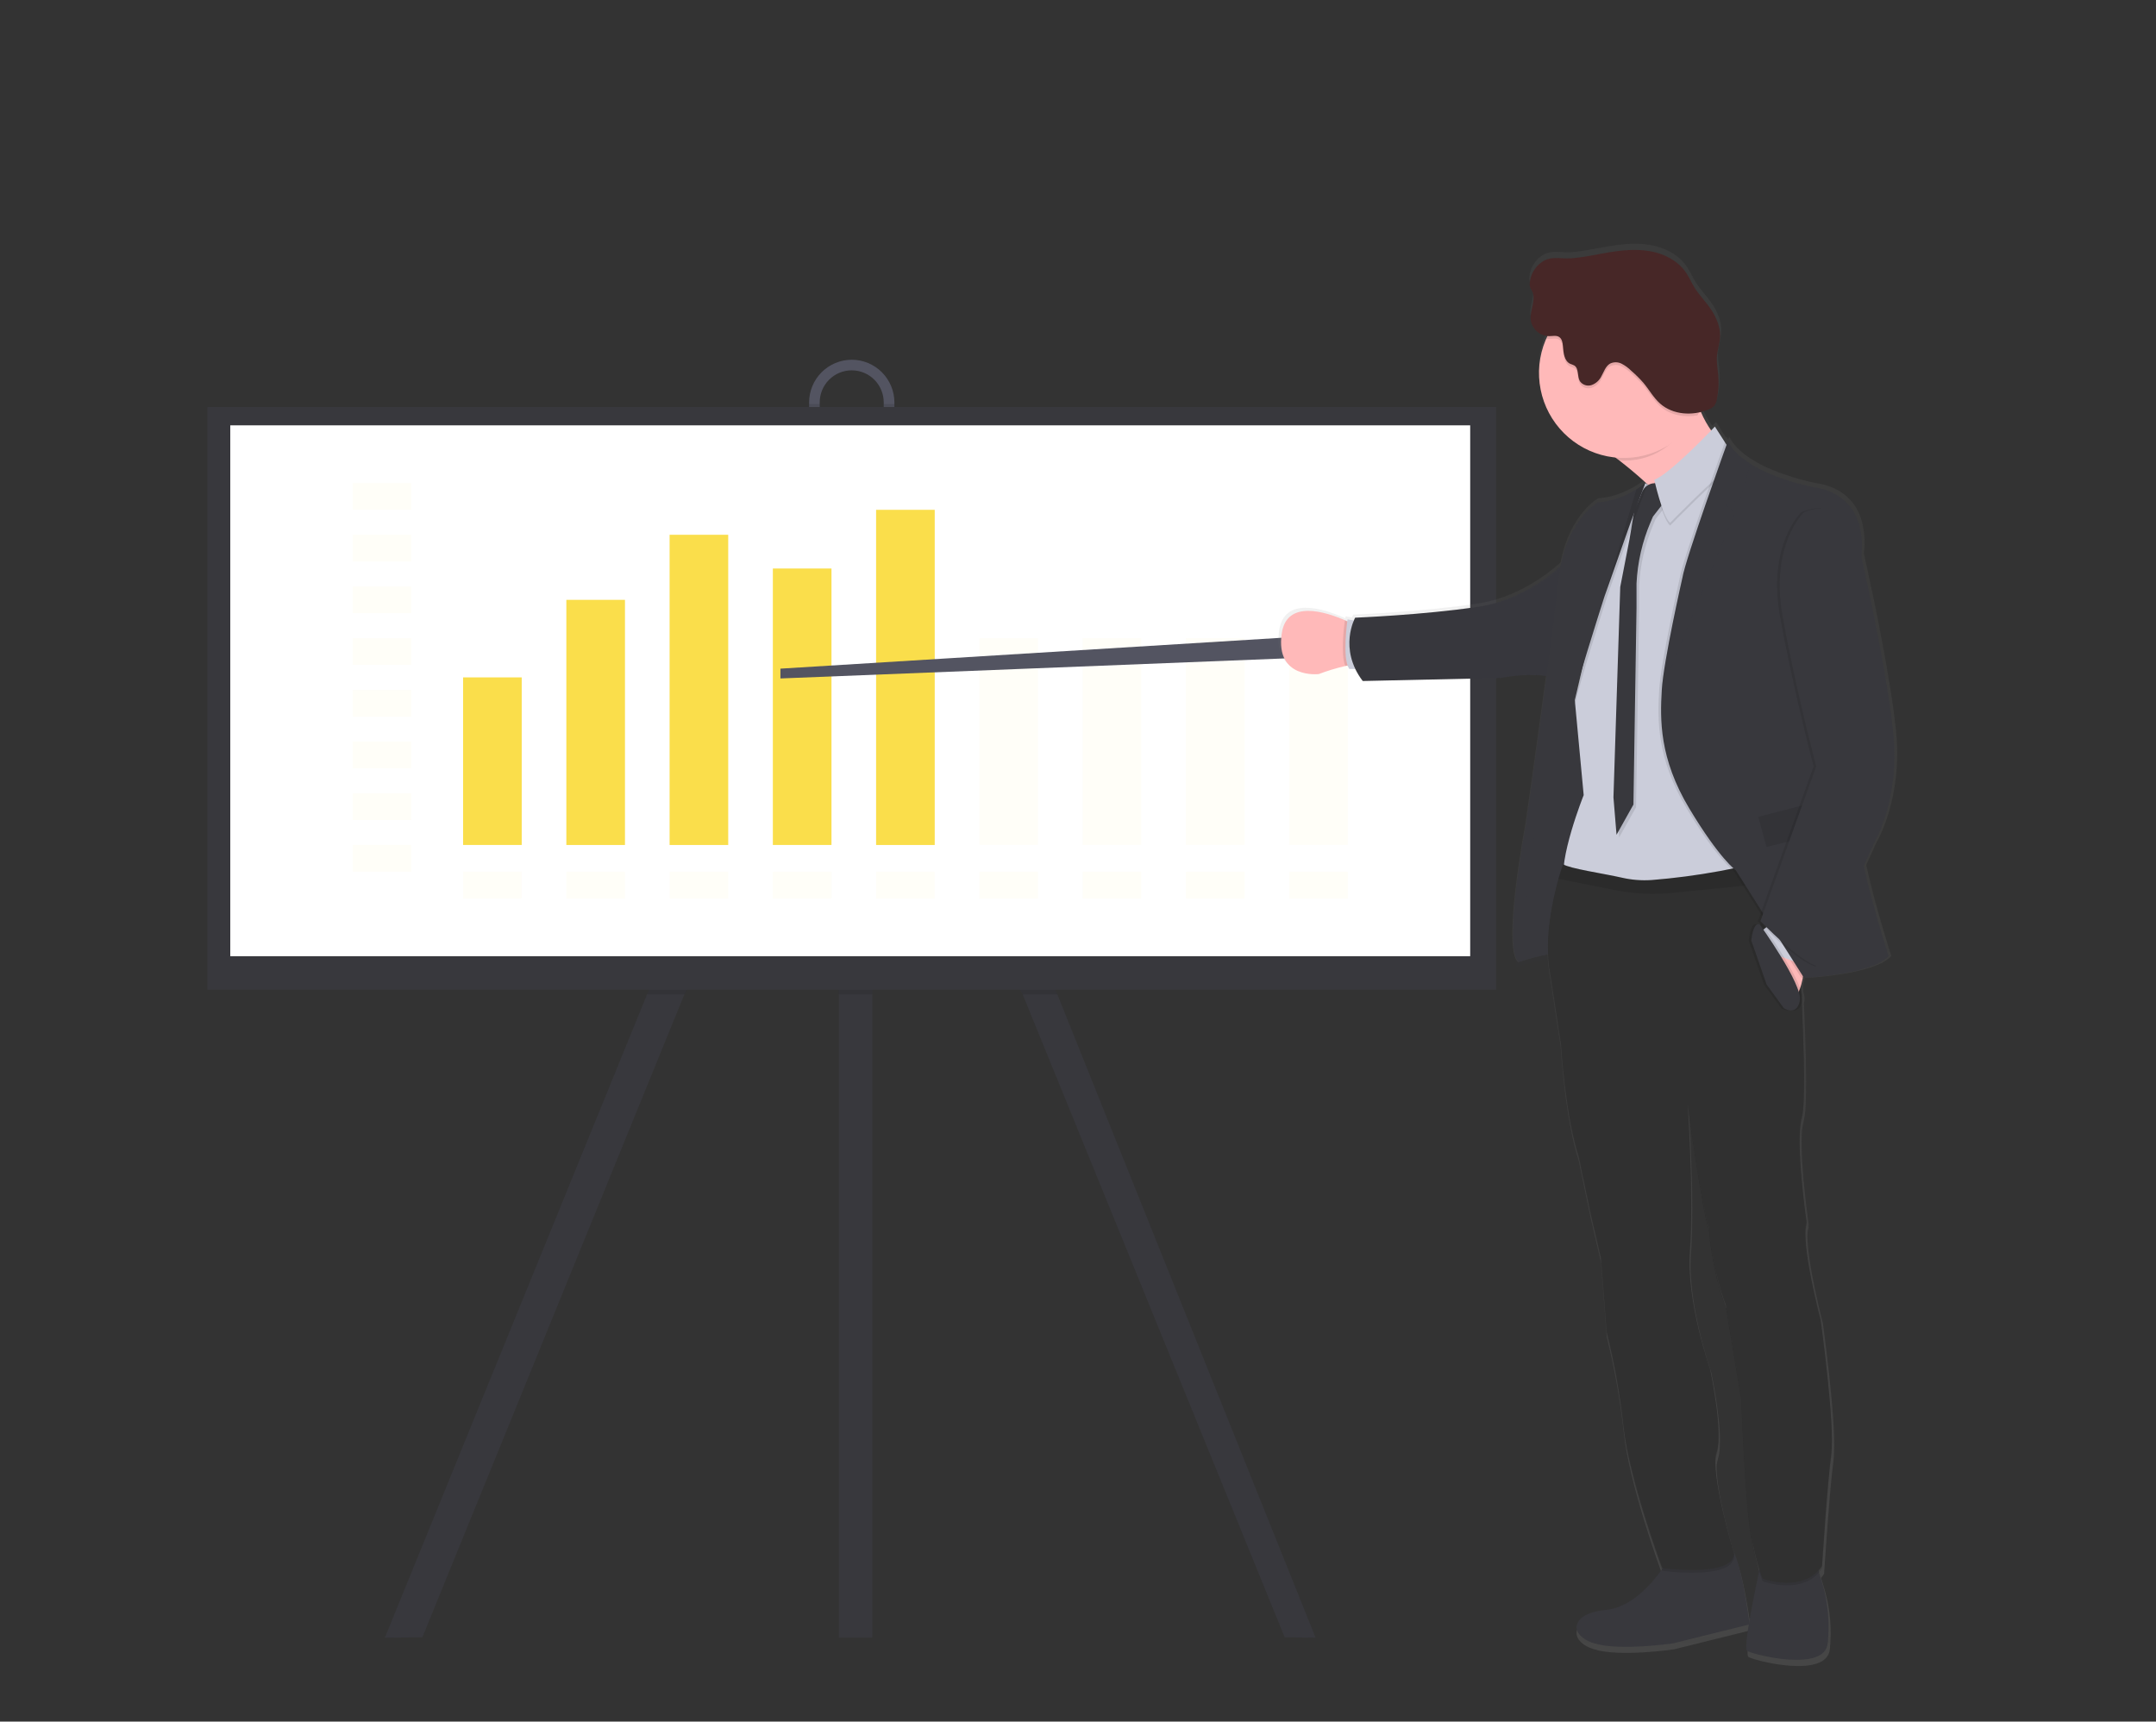 <svg width="437" height="349" viewBox="0 0 437 349" fill="none" xmlns="http://www.w3.org/2000/svg">
<rect x="0" y="0" width="437" height="349" fill="#333333" stroke="none"/>
<path d="M173.464 130.099L173.004 131.051L170.019 137.192L138.718 201.567L85.602 331.918L78.01 331.977L131.155 201.567L167.37 127.077L170.019 128.389L173.004 129.869L173.464 130.099Z" fill="#38383D"/>
<path d="M266.654 331.977L260.405 331.918L207.285 201.567L176.808 138.882L173.004 131.051L172.539 130.099L173.004 129.869L176.808 127.983L178.637 127.077L214.308 201.567L266.654 331.977Z" fill="#38383D"/>
<path d="M176.812 109.568H170.02V331.977H176.812V109.568Z" fill="#38383D"/>
<path d="M172.64 72.926C170.348 72.929 168.151 73.841 166.531 75.464C164.911 77.087 163.999 79.287 163.997 81.583V84.676C163.972 85.829 164.177 86.976 164.6 88.049C165.023 89.121 165.656 90.098 166.461 90.923C167.266 91.747 168.228 92.402 169.289 92.85C170.35 93.297 171.49 93.527 172.642 93.527C173.793 93.527 174.933 93.297 175.995 92.85C177.056 92.402 178.018 91.747 178.823 90.923C179.628 90.098 180.261 89.121 180.684 88.049C181.107 86.976 181.312 85.829 181.287 84.676V81.583C181.283 79.287 180.371 77.087 178.75 75.464C177.129 73.841 174.932 72.929 172.64 72.926ZM179.123 84.664C179.123 86.387 178.439 88.04 177.223 89.258C176.006 90.477 174.356 91.161 172.636 91.161C170.915 91.161 169.265 90.477 168.049 89.258C166.832 88.04 166.148 86.387 166.148 84.664V81.57C166.148 79.847 166.832 78.194 168.049 76.976C169.265 75.757 170.915 75.073 172.636 75.073C174.356 75.073 176.006 75.757 177.223 76.976C178.439 78.194 179.123 79.847 179.123 81.57V84.664Z" fill="#535461"/>
<path opacity="0.1" d="M214.308 201.567H207.285L176.808 138.882V201.567H170.019V137.192L138.717 201.567H131.154L167.37 127.077L170.019 128.389V109.568H176.808V127.983L178.637 127.077L214.308 201.567Z" fill="black"/>
<path opacity="0.1" d="M181.287 81.893V84.676C181.312 85.829 181.107 86.976 180.684 88.048C180.261 89.121 179.628 90.098 178.823 90.923C178.018 91.747 177.056 92.402 175.995 92.85C174.933 93.297 173.793 93.527 172.642 93.527C171.49 93.527 170.35 93.297 169.289 92.85C168.228 92.402 167.266 91.747 166.461 90.923C165.656 90.098 165.023 89.121 164.6 88.048C164.177 86.976 163.972 85.829 163.997 84.676V81.893H166.157V84.676C166.157 86.399 166.84 88.052 168.057 89.27C169.273 90.489 170.924 91.174 172.644 91.174C174.365 91.174 176.015 90.489 177.231 89.27C178.448 88.052 179.131 86.399 179.131 84.676V81.893H181.287Z" fill="black"/>
<path d="M303.242 82.513H42.041V200.641H303.242V82.513Z" fill="#38383D"/>
<path d="M297.994 86.223H46.675V193.837H297.994V86.223Z" fill="white"/>
<g opacity="0.2">
<path opacity="0.2" d="M83.375 97.922H71.493V103.343H83.375V97.922Z" fill="#FADE4B"/>
</g>
<g opacity="0.2">
<path opacity="0.2" d="M83.375 108.406H71.493V113.827H83.375V108.406Z" fill="#FADE4B"/>
</g>
<g opacity="0.2">
<path opacity="0.2" d="M83.375 118.886H71.493V124.306H83.375V118.886Z" fill="#FADE4B"/>
</g>
<g opacity="0.2">
<path opacity="0.2" d="M83.375 129.366H71.493V134.786H83.375V129.366Z" fill="#FADE4B"/>
</g>
<g opacity="0.2">
<path opacity="0.2" d="M83.375 139.85H71.493V145.27H83.375V139.85Z" fill="#FADE4B"/>
</g>
<g opacity="0.2">
<path opacity="0.2" d="M83.375 150.329H71.493V155.75H83.375V150.329Z" fill="#FADE4B"/>
</g>
<g opacity="0.2">
<path opacity="0.2" d="M83.375 160.809H71.493V166.229H83.375V160.809Z" fill="#FADE4B"/>
</g>
<g opacity="0.2">
<path opacity="0.2" d="M83.375 171.289H71.493V176.709H83.375V171.289Z" fill="#FADE4B"/>
</g>
<g opacity="0.2">
<path opacity="0.2" d="M105.746 176.713H93.864V182.133H105.746V176.713Z" fill="#FADE4B"/>
</g>
<g opacity="0.2">
<path opacity="0.2" d="M126.676 176.713H114.794V182.133H126.676V176.713Z" fill="#FADE4B"/>
</g>
<g opacity="0.2">
<path opacity="0.2" d="M147.603 176.713H135.721V182.133H147.603V176.713Z" fill="#FADE4B"/>
</g>
<g opacity="0.2">
<path opacity="0.2" d="M168.533 176.713H156.651V182.133H168.533V176.713Z" fill="#FADE4B"/>
</g>
<g opacity="0.2">
<path opacity="0.2" d="M189.46 176.713H177.578V182.133H189.46V176.713Z" fill="#FADE4B"/>
</g>
<g opacity="0.2">
<path opacity="0.2" d="M210.391 176.713H198.509V182.133H210.391V176.713Z" fill="#FADE4B"/>
</g>
<g opacity="0.2">
<path opacity="0.2" d="M231.318 176.713H219.436V182.133H231.318V176.713Z" fill="#FADE4B"/>
</g>
<g opacity="0.2">
<path opacity="0.2" d="M252.248 176.713H240.366V182.133H252.248V176.713Z" fill="#FADE4B"/>
</g>
<g opacity="0.2">
<path opacity="0.2" d="M273.175 176.713H261.293V182.133H273.175V176.713Z" fill="#FADE4B"/>
</g>
<path d="M105.746 137.318H93.864V171.289H105.746V137.318Z" fill="#FADE4B"/>
<path d="M126.676 121.598H114.794V171.293H126.676V121.598Z" fill="#FADE4B"/>
<path d="M147.603 108.406H135.721V171.293H147.603V108.406Z" fill="#FADE4B"/>
<path d="M168.533 115.244H156.651V171.289H168.533V115.244Z" fill="#FADE4B"/>
<path d="M189.46 103.347H177.578V171.293H189.46V103.347Z" fill="#FADE4B"/>
<g opacity="0.2">
<path opacity="0.2" d="M210.391 129.366H198.509V171.289H210.391V129.366Z" fill="#FADE4B"/>
</g>
<g opacity="0.2">
<path opacity="0.2" d="M231.318 129.366H219.436V171.289H231.318V129.366Z" fill="#FADE4B"/>
</g>
<g opacity="0.2">
<path opacity="0.2" d="M252.248 129.366H240.366V171.289H252.248V129.366Z" fill="#FADE4B"/>
</g>
<g opacity="0.2">
<path opacity="0.2" d="M273.175 129.366H261.293V171.289H273.175V129.366Z" fill="#FADE4B"/>
</g>
<path d="M259.928 129.274L158.184 135.545V137.532L262.096 133.403L259.928 129.274Z" fill="#535461"/>
<path d="M380.39 170.673C380.39 170.673 385.714 161.903 384.299 148.146C382.885 134.388 377.766 112.121 377.766 112.121C377.766 112.121 379.988 99.645 367.935 97.893C367.935 97.893 360.443 96.497 355.086 93.123C353.094 91.865 351.399 90.344 350.482 88.512C350.482 88.512 350.411 88.717 350.273 89.094C350.154 88.906 350.045 88.711 349.946 88.512C349.946 88.512 349.917 88.587 349.871 88.721L347.824 85.527C347.824 85.527 347.544 85.825 347.071 86.315C346.248 85.132 345.547 83.868 344.978 82.543C345.487 82.419 345.987 82.26 346.473 82.065C346.937 81.911 347.356 81.643 347.69 81.285C347.984 80.877 348.173 80.404 348.243 79.906C348.569 78.312 348.662 76.68 348.519 75.06C348.406 73.802 348.151 72.545 348.239 71.266C348.331 69.904 348.812 68.588 348.879 67.221C348.996 64.815 347.803 62.526 346.33 60.619C345.451 59.483 344.464 58.427 343.702 57.211C343.041 56.155 342.559 54.989 341.848 53.962C340.174 51.573 337.382 50.164 334.519 49.666C331.657 49.167 328.71 49.477 325.843 49.951C323.332 50.37 320.821 50.978 318.31 51.124C316.116 51.25 314.329 50.508 312.32 51.963C311.655 52.454 311.102 53.082 310.7 53.805C310.297 54.528 310.053 55.329 309.985 56.155C309.952 56.435 309.974 56.72 310.048 56.993C310.166 57.276 310.306 57.549 310.466 57.81C311.358 59.571 310.002 61.663 310.178 63.629C310.285 64.498 310.682 65.306 311.305 65.921C311.928 66.535 312.74 66.921 313.61 67.016C313.53 67.183 313.442 67.347 313.367 67.519C312.255 70.034 311.755 72.778 311.908 75.524C312.061 78.27 312.862 80.941 314.246 83.317C315.629 85.693 317.556 87.707 319.867 89.192C322.179 90.677 324.809 91.592 327.542 91.861L328.321 92.461C330.079 93.823 332.054 95.454 333.958 97.227L333.921 97.256L333.611 97.08C333.031 97.539 332.422 97.959 331.786 98.338C330.024 99.419 327.182 100.823 323.985 100.983C323.985 100.983 318.259 104.022 316.288 114.045C313.459 116.585 307.403 121.171 299.4 122.366C288.154 124.042 274.289 124.591 274.289 124.591C274.289 124.591 274.176 124.793 274.017 125.161L272.736 124.927C272.736 124.927 272.736 125.082 272.681 125.346L272.179 125.12C268.207 123.38 260.272 120.844 259.268 127.832C257.92 137.205 266.843 136.127 266.843 136.127C268.607 135.456 270.415 134.906 272.255 134.48L272.753 134.384C272.837 134.628 272.956 134.86 273.104 135.071H274.318C274.739 135.945 275.249 136.774 275.837 137.544L304.121 136.924C304.121 136.924 308.955 135.868 313.417 136.538C311.471 151.109 309.173 167.089 309.173 167.089C309.173 167.089 304.36 192.395 307.729 195.04C309.685 194.387 311.678 193.852 313.697 193.439C313.728 195.003 313.893 196.561 314.191 198.096L316.347 212.227C316.347 212.227 317.184 226.664 319.984 235.282L322.453 247.062L324.521 255.965L325.684 271.077C327.282 277.479 328.437 283.983 329.141 290.544C330.234 300.697 336.164 317.104 336.955 319.263C334.929 322.134 330.769 327.005 325.55 327.508C318.1 328.229 317.92 332.727 323.127 334.345C328.333 335.963 339.291 334.345 339.291 334.345L354.743 330.518C354.278 333.373 354.035 335.628 354.374 335.871C355.362 336.592 370.358 340.482 370.898 334.253C370.94 333.739 370.977 333.24 371.011 332.756C371.234 328.766 370.702 324.769 369.441 320.977C369.32 320.604 369.211 320.227 369.115 319.85C369.337 319.601 369.542 319.336 369.726 319.057C369.726 319.057 370.806 302.239 371.614 296.212C371.676 295.729 371.718 295.143 371.739 294.48C372.112 287.253 369.479 268.243 369.479 268.243C369.479 268.243 366.227 255.877 366.349 250.193C366.367 249.721 366.447 249.253 366.587 248.801C366.587 248.801 366.587 248.688 366.545 248.499C366.545 248.42 366.583 248.336 366.608 248.261C366.608 248.261 364.959 236.942 365.189 230.21C365.221 229.206 365.362 228.208 365.608 227.234C365.869 225.955 366.003 224.653 366.005 223.348C366.215 218.737 365.972 210.772 365.637 203.303C365.675 203.177 365.712 203.051 365.742 202.904C365.809 202.309 365.739 201.707 365.537 201.144C365.511 200.662 365.491 200.184 365.465 199.71C365.604 199.236 365.717 198.733 365.817 198.214H366.035V198.243C366.035 198.243 380.106 197.568 383.341 193.791C383.341 193.791 380.072 183.617 378.26 175.347L380.39 170.673ZM319.754 139.028L319.532 138.949C319.887 137.691 320.31 136.228 320.787 134.694C320.381 136.354 320.03 137.863 319.754 139.028ZM334.034 97.323L334.097 97.382L334.03 97.344L334.034 97.323ZM351.612 315.519C350.855 312.908 347.845 302.26 347.942 297.184C347.963 296.743 348.04 296.306 348.172 295.885C348.451 294.965 348.592 294.008 348.59 293.047C348.892 287.748 346.866 278.254 346.866 278.254C346.866 278.254 342.333 265.447 342.681 255.278C342.681 255.022 342.71 254.766 342.727 254.511C342.802 253.547 342.861 252.503 342.902 251.4V251.379C343.074 247.452 343.036 242.723 342.923 238.313L342.898 238.15C342.743 232.31 342.455 227.054 342.333 224.975C342.752 227.98 345.43 246.689 346.586 249.749C346.586 249.749 347.217 258.38 350.089 265.678L353.236 284.65C353.236 284.65 354.044 307.228 355.387 313.612C355.99 316.454 356.501 318.37 356.881 319.619C356.337 322.164 355.458 326.427 354.868 329.956C354.521 327.655 353.299 318.885 351.616 315.519H351.612Z" fill="url(#paint0_linear)"/>
<path d="M338.156 316.102C338.156 316.102 332.903 325.639 325.516 326.351C318.129 327.064 317.953 331.52 323.114 333.125C328.274 334.731 339.135 333.125 339.135 333.125L354.621 329.294C354.621 329.294 352.75 313.96 350.259 313.159C347.769 312.359 338.156 316.102 338.156 316.102Z" fill="#38383D"/>
<path d="M357.031 316.278C357.031 316.278 353.113 333.926 354.101 334.643C355.089 335.36 369.943 339.187 370.478 333.037C370.52 332.52 370.558 332.026 370.591 331.553C370.811 327.599 370.282 323.638 369.034 319.879C368.616 318.621 368.323 317.276 368.432 316.278C368.679 313.784 357.031 316.278 357.031 316.278Z" fill="#38383D"/>
<path d="M352.172 92.846C352.172 92.846 340.156 122.407 342.295 112.913C343.71 106.625 334.565 98.27 328.241 93.362C325.022 90.847 322.536 89.25 322.536 89.25C322.536 89.25 345.095 62.908 343.496 74.272C343.058 77.384 343.483 80.558 344.727 83.444C347.217 89.371 352.172 92.846 352.172 92.846Z" fill="#FFB9B9"/>
<path d="M275.418 134.84C274.782 134.677 273.744 134.782 272.668 135.012C270.846 135.434 269.055 135.978 267.307 136.643C267.307 136.643 258.463 137.712 259.798 128.423C260.79 121.498 268.655 124.013 272.593 125.731C273.932 126.323 274.819 126.817 274.819 126.817L275.418 134.84Z" fill="#FFB9B9"/>
<path opacity="0.1" d="M275.418 134.841C274.782 134.677 273.744 134.782 272.668 135.012C271.706 132.581 272.438 126.817 272.593 125.732C273.932 126.323 274.82 126.817 274.82 126.817L275.418 134.841Z" fill="black"/>
<path d="M275.456 125.97L273.141 125.551C273.141 125.551 271.957 133.516 273.505 135.612H276.167L275.456 125.97Z" fill="#CBCDDA"/>
<path d="M321.875 140.504C321.875 140.504 314.802 136.266 313.957 141.615C313.111 146.963 311.998 156.102 311.998 156.102L310.039 167.734L307.503 191.041L307.859 195.007C307.859 195.007 315.392 192.466 317.158 193.359C318.925 194.252 320.364 183.555 320.364 183.555L323.294 172.5L323.738 149.059L321.875 140.504Z" fill="#38383D"/>
<path opacity="0.1" d="M321.372 141.593C321.372 141.593 314.299 137.355 313.454 142.704C312.608 148.053 311.495 157.191 311.495 157.191L309.536 168.824L307 192.13L307.356 196.096C307.356 196.096 314.889 193.556 316.655 194.449C318.422 195.341 319.861 184.644 319.861 184.644L322.791 173.59L323.235 150.149L321.372 141.593Z" fill="#38383D"/>
<path d="M318.062 113.047C318.062 113.047 310.721 121.338 299.575 123.007C288.43 124.675 274.677 125.216 274.677 125.216C274.677 125.216 271.207 131.433 276.213 138.051L304.254 137.431C304.254 137.431 310.461 136.081 315.27 137.431L318.062 113.047Z" fill="#38383D"/>
<path opacity="0.05" d="M318.556 113C318.556 113 311.215 121.292 300.069 122.96C288.924 124.628 275.171 125.169 275.171 125.169C275.171 125.169 271.701 131.386 276.707 138.005L304.748 137.384C304.748 137.384 310.955 136.034 315.764 137.384L318.556 113Z" fill="#38383D"/>
<path opacity="0.1" d="M343.538 83.188C340.801 89.057 336.042 93.383 329.141 93.383C328.835 93.383 328.538 93.383 328.241 93.362C325.022 90.847 322.536 89.25 322.536 89.25C322.536 89.25 345.095 62.908 343.496 74.272C343.002 77.751 342.437 80.577 343.538 83.188Z" fill="black"/>
<path d="M346.333 75.622C346.331 79.028 345.32 82.357 343.429 85.188C341.537 88.019 338.85 90.225 335.707 91.526C332.565 92.828 329.107 93.167 325.772 92.501C322.436 91.834 319.373 90.192 316.97 87.783C314.566 85.373 312.93 82.303 312.268 78.962C311.605 75.621 311.947 72.158 313.25 69.012C314.553 65.865 316.758 63.176 319.586 61.285C322.414 59.393 325.739 58.384 329.14 58.385C331.401 58.38 333.64 58.823 335.729 59.688C337.818 60.553 339.716 61.823 341.313 63.424C342.911 65.026 344.177 66.928 345.038 69.021C345.9 71.115 346.34 73.358 346.333 75.622Z" fill="#FFB9B9"/>
<path d="M356.843 180.88C356.843 180.88 318.489 184.271 317.082 179.367C315.676 174.462 320.996 161.182 320.996 161.182L319.263 142.642L319.2 141.933C319.2 141.933 324.005 121.875 323.829 120.274C323.662 118.832 331.564 102.001 333.187 98.56C333.38 98.162 333.48 97.944 333.48 97.944L333.786 98.12L333.92 98.199L335.799 99.297L343.22 97.537L352.164 92.846L353.001 144.159L356.843 180.88Z" fill="#CBCDDA"/>
<path opacity="0.1" d="M336.908 98.564C336.908 98.564 334.284 97.851 333.259 100.48C332.857 101.609 332.382 102.711 331.836 103.779L330.814 109.882L328.944 119.523L327.562 162.176L328.186 169.75L331.614 163.647L332.237 123.778V118.819C332.438 114.532 333.405 110.315 335.092 106.369L335.569 105.25L338.549 101.414L336.908 98.564Z" fill="black"/>
<path d="M336.377 98.027C336.377 98.027 333.749 97.315 332.727 99.943C332.325 101.073 331.849 102.175 331.3 103.242L330.279 109.35L328.408 118.991L327.031 161.643L327.655 169.222L331.083 163.098L331.706 123.254V118.283C331.911 113.996 332.878 109.78 334.561 105.833L335.042 104.713L338.022 100.882L336.377 98.027Z" fill="#38383D"/>
<path opacity="0.1" d="M347.59 87.019C347.59 87.019 338.512 96.661 335.306 97.805C335.306 97.805 336.909 105.116 338.512 106.541C338.512 106.541 348.037 96.812 349.724 96.024L351.139 92.557L347.59 87.019Z" fill="black"/>
<path d="M347.59 86.47C347.59 86.47 338.512 96.112 335.306 97.256C335.306 97.256 336.909 104.567 338.512 105.992C338.512 105.992 348.037 96.263 349.724 95.475L351.139 92.012L347.59 86.47Z" fill="#CBCDDA"/>
<path opacity="0.1" d="M334.012 97.944L333.92 98.195L331.011 106.005L325.809 120.739C325.809 120.739 325.763 120.89 325.671 121.158C324.809 123.841 320.175 138.4 319.263 142.629L319.2 141.921C319.2 141.921 324.005 121.863 323.829 120.261C323.662 118.819 331.564 101.989 333.188 98.547C333.447 98.371 333.648 98.22 333.786 98.107L334.012 97.944Z" fill="black"/>
<path d="M333.48 97.939L330.475 106.005L325.273 120.739C325.273 120.739 325.227 120.89 325.135 121.158C324.223 124.017 319.02 140.336 318.602 143.321C318.129 146.599 311.587 164.318 311.587 164.318L307.85 194.998C304.501 192.395 309.256 167.332 309.256 167.332C309.256 167.332 314.596 130.162 315.86 117.796C317.124 105.43 323.942 101.817 323.942 101.817C327.089 101.658 329.927 100.266 331.672 99.197C332.303 98.819 332.907 98.399 333.48 97.939Z" fill="#38383D"/>
<path opacity="0.1" d="M371.169 295.331C370.37 301.305 369.303 317.968 369.303 317.968C365.565 323.58 357.287 320.55 357.287 320.55C357.287 320.55 356.4 318.873 355.064 312.526C353.729 306.18 352.93 283.825 352.93 283.825L349.812 265.045C346.966 257.822 346.342 249.267 346.342 249.267C345.087 245.968 342.069 224.308 342.069 224.308C342.069 224.308 343.325 243.738 342.517 253.991C341.709 264.244 346.606 278.04 346.606 278.04C346.606 278.04 349.368 290.968 347.941 294.979C346.514 298.991 351.503 315.566 351.503 315.566C351.084 320.382 336.913 318.42 336.913 318.42C336.913 318.42 330.246 300.5 329.078 289.714C328.378 283.215 327.233 276.773 325.65 270.431L324.495 255.454L322.444 246.601L320 234.926C317.238 226.371 316.396 212.064 316.396 212.064L314.258 198.025C312.86 191.083 314.676 182.934 315.882 178.671C316.405 176.822 316.823 175.695 316.823 175.695C318.05 176.567 325.073 177.59 328.705 178.419C330.694 178.878 332.738 179.042 334.774 178.906C343.959 178.175 353.045 176.507 361.891 173.926C362.489 173.746 362.807 173.641 362.807 173.641L362.996 175.246L363.439 179.069L364.23 185.856C364.23 185.856 366.633 222.045 365.21 226.936C363.787 231.828 366.189 248.315 366.189 248.315C364.854 252.226 369.035 268.122 369.035 268.122C369.035 268.122 371.973 289.358 371.169 295.331Z" fill="black"/>
<path d="M371.169 294.807C370.37 300.781 369.303 317.443 369.303 317.443C365.565 323.061 357.287 320.026 357.287 320.026C357.287 320.026 356.4 318.349 355.064 312.007C353.729 305.664 352.93 283.3 352.93 283.3L349.812 264.496C346.987 257.273 346.342 248.696 346.342 248.696C345.087 245.397 342.069 223.738 342.069 223.738C342.069 223.738 343.325 243.167 342.517 253.421C341.709 263.674 346.606 277.486 346.606 277.486C346.606 277.486 349.368 290.414 347.941 294.426C346.514 298.437 351.503 315.016 351.503 315.016C351.084 319.829 336.913 317.867 336.913 317.867C336.913 317.867 330.246 299.967 329.078 289.178C328.378 282.679 327.233 276.236 325.65 269.895L324.495 254.921L322.444 246.097L320 234.423C317.238 225.863 316.396 211.556 316.396 211.556L314.258 197.518C312.86 190.576 314.676 182.427 315.882 178.164C316.405 176.319 316.823 175.192 316.823 175.192C318.05 176.064 325.073 177.082 328.705 177.912C330.693 178.373 332.738 178.537 334.774 178.398C343.959 177.668 353.045 175.999 361.891 173.418L362.807 173.138L362.996 174.739L363.439 178.566L364.23 185.353C364.23 185.353 366.633 221.537 365.21 226.433C363.787 231.329 366.189 247.812 366.189 247.812C364.854 251.719 369.035 267.614 369.035 267.614C369.035 267.614 371.973 288.825 371.169 294.807Z" fill="#303030"/>
<path opacity="0.1" d="M346.334 75.622C346.339 78.634 345.554 81.594 344.057 84.207C341.379 84.68 338.529 84.156 336.524 82.383C335.151 81.172 334.264 79.516 333.084 78.112C332.32 77.249 331.499 76.438 330.627 75.685C330.057 75.117 329.404 74.64 328.689 74.272C328.33 74.09 327.933 73.993 327.53 73.989C327.128 73.985 326.729 74.073 326.366 74.247C325.42 74.775 325.111 75.953 324.562 76.892C324.15 77.698 323.444 78.315 322.591 78.615C322.164 78.751 321.705 78.747 321.281 78.603C320.857 78.459 320.49 78.183 320.235 77.814C319.653 76.812 320.08 75.249 319.105 74.637C318.847 74.51 318.582 74.4 318.309 74.31C317.054 73.74 316.907 72.05 316.799 70.667C316.744 69.988 316.598 69.221 316.028 68.856C315.459 68.491 314.71 68.676 314.032 68.688C313.831 68.696 313.631 68.681 313.434 68.642C315.032 65.034 317.819 62.084 321.33 60.288C324.84 58.492 328.859 57.958 332.715 58.776C336.571 59.594 340.03 61.713 342.512 64.78C344.995 67.846 346.35 71.674 346.351 75.622H346.334Z" fill="black"/>
<path d="M312.379 53.22C311.718 53.709 311.169 54.333 310.77 55.052C310.371 55.771 310.13 56.567 310.064 57.387C310.032 57.661 310.054 57.939 310.127 58.205C310.244 58.487 310.384 58.759 310.545 59.018C311.424 60.766 310.081 62.837 310.252 64.786C310.369 65.707 310.815 66.554 311.507 67.171C312.2 67.787 313.092 68.131 314.019 68.139C314.697 68.139 315.442 67.938 316.016 68.307C316.589 68.676 316.731 69.439 316.786 70.118C316.894 71.501 317.033 73.191 318.292 73.761C318.564 73.853 318.829 73.962 319.088 74.088C320.067 74.7 319.64 76.267 320.222 77.265C320.477 77.633 320.844 77.91 321.268 78.054C321.692 78.198 322.152 78.202 322.578 78.066C323.43 77.767 324.134 77.151 324.545 76.347C325.085 75.404 325.407 74.251 326.353 73.702C326.716 73.526 327.114 73.437 327.517 73.44C327.92 73.444 328.317 73.541 328.676 73.723C329.391 74.092 330.045 74.57 330.614 75.14C331.487 75.892 332.308 76.703 333.071 77.567C334.251 78.967 335.138 80.623 336.511 81.834C339.097 84.11 343.057 84.349 346.246 83.037C346.706 82.883 347.122 82.619 347.456 82.266C347.747 81.86 347.935 81.39 348.004 80.895C348.328 79.317 348.421 77.7 348.28 76.096C348.167 74.838 347.912 73.58 348 72.323C348.088 70.973 348.569 69.669 348.636 68.32C348.753 65.93 347.569 63.662 346.125 61.772C345.254 60.644 344.275 59.6 343.521 58.393C342.864 57.345 342.387 56.192 341.684 55.178C340.035 52.809 337.256 51.405 334.418 50.915C331.581 50.424 328.664 50.726 325.822 51.2C323.344 51.619 320.85 52.214 318.338 52.361C316.141 52.516 314.371 51.774 312.379 53.22Z" fill="#472727"/>
<path opacity="0.1" d="M333.481 97.939L330.476 106.005L325.274 120.739C325.274 120.739 325.228 120.89 325.136 121.158V121.179L331.682 99.189C332.309 98.813 332.91 98.396 333.481 97.939Z" fill="black"/>
<path d="M365.967 190.241C365.967 190.241 366.276 199.999 363.652 202.452L356.667 189.26L362.526 186.405L365.967 190.241Z" fill="#FFB9B9"/>
<path opacity="0.1" d="M382.273 193.804C379.067 197.547 365.113 198.218 365.113 198.218L351.302 176.42C351.302 176.42 348.033 174.148 341.893 163.916C335.753 153.683 335.954 145.802 336.297 139.917C336.64 134.032 340.483 117.117 340.483 117.117C341.081 113.311 349.69 89.451 349.69 89.451C350.594 91.257 352.277 92.767 354.244 94.012C359.559 97.365 366.98 98.74 366.98 98.74C378.933 100.48 376.727 112.846 376.727 112.846C376.727 112.846 376.861 160.914 376.125 166.665C375.388 172.417 382.273 193.804 382.273 193.804Z" fill="black"/>
<path d="M366.147 192.11L365.745 195.677L360.894 193.896L357.337 188.501L360.007 186.405L366.147 192.11Z" fill="#CBCDDA"/>
<path opacity="0.1" d="M365.975 178.294L363.438 178.554L338.984 181.002C335.057 181.397 331.093 181.202 327.223 180.423L315.881 178.151C316.404 176.307 316.823 175.179 316.823 175.179C318.049 176.051 325.072 177.07 328.705 177.9C330.693 178.361 332.738 178.525 334.773 178.386C343.958 177.656 353.044 175.987 361.89 173.406L362.995 174.726L365.975 178.294Z" fill="black"/>
<g opacity="0.1">
<path opacity="0.1" d="M317.078 175.313C316.997 175.273 316.919 175.229 316.843 175.179C316.843 175.179 316.843 175.204 316.818 175.242L317.078 175.313Z" fill="black"/>
<path opacity="0.1" d="M369.055 267.61C369.055 267.61 364.87 251.715 366.209 247.808C366.209 247.808 363.807 231.334 365.234 226.429C366.661 221.525 364.25 185.349 364.25 185.349L363.459 178.562L363.016 174.735L362.832 173.133L361.911 173.414L361.342 173.582L361.413 174.202L361.857 178.025L362.648 184.812C362.648 184.812 365.05 221.001 363.631 225.893C362.212 230.784 364.606 247.271 364.606 247.271C363.271 251.182 367.452 267.074 367.452 267.074C367.452 267.074 370.382 288.293 369.591 294.262C368.8 300.232 367.72 316.898 367.72 316.898C364.991 321.002 359.839 320.491 357.257 319.917L357.303 320.017C357.303 320.017 365.581 323.052 369.319 317.435C369.319 317.435 370.386 300.764 371.19 294.799C371.993 288.834 369.055 267.61 369.055 267.61Z" fill="black"/>
<path opacity="0.1" d="M347.965 294.443C349.388 290.431 346.63 277.503 346.63 277.503C346.63 277.503 341.737 263.67 342.537 253.437C342.872 249.166 342.851 243.306 342.708 237.927C341.574 230.99 340.486 223.256 340.486 223.256C340.486 223.256 341.742 242.685 340.938 252.934C340.134 263.184 345.027 277.004 345.027 277.004C345.027 277.004 347.789 289.928 346.362 293.939C344.935 297.951 349.915 314.509 349.915 314.509C349.56 318.366 340.415 317.863 336.786 317.527L336.924 317.896C336.924 317.896 351.075 319.858 351.518 315.046C351.527 315.033 346.542 298.454 347.965 294.443Z" fill="black"/>
</g>
<path d="M382.804 193.804C379.602 197.547 365.644 198.218 365.644 198.218L351.833 176.42C351.833 176.42 348.564 174.148 342.42 163.916C336.276 153.683 336.485 145.802 336.824 139.917C337.163 134.032 341.01 117.117 341.01 117.117C341.608 113.311 350.217 89.451 350.217 89.451C351.117 91.257 352.8 92.767 354.771 94.012C360.086 97.365 367.507 98.74 367.507 98.74C379.456 100.48 377.25 112.846 377.25 112.846C377.25 112.846 377.384 160.914 376.648 166.665C375.911 172.417 382.804 193.804 382.804 193.804Z" fill="#38383D"/>
<path opacity="0.1" d="M352.775 101.28L349.77 102.399L351.771 103.804L336.829 139.904C337.176 134.036 341.014 117.105 341.014 117.105C341.613 113.298 350.222 89.438 350.222 89.438C351.122 91.245 352.804 92.754 354.776 93.999L352.775 101.28Z" fill="#38383D"/>
<path opacity="0.1" d="M356.379 165.592L371.664 161.648L373.668 167.864L358.049 171.679L356.379 165.592Z" fill="black"/>
<path opacity="0.1" d="M365.122 103.821C365.122 103.821 358.178 110.364 360.798 124.948C363.418 139.531 367.608 155.364 367.608 155.364L356.308 186.719C356.308 186.719 364.184 194.944 368.056 195.942L379.335 170.87C379.335 170.87 384.609 162.18 383.207 148.544C381.804 134.908 376.732 112.842 376.732 112.842C376.732 112.842 376.736 99.411 365.122 103.821Z" fill="black"/>
<path d="M365.653 103.821C365.653 103.821 358.706 110.364 361.317 124.948C363.929 139.531 368.123 155.364 368.123 155.364L356.822 186.719C356.822 186.719 364.699 194.944 368.57 195.942L379.871 170.87C379.871 170.87 385.144 162.18 383.742 148.544C382.34 134.908 377.267 112.842 377.267 112.842C377.267 112.842 377.267 99.411 365.653 103.821Z" fill="#38383D"/>
<path opacity="0.1" d="M357.199 187.386C357.199 187.386 366.009 199.601 365.343 202.854C364.678 206.107 362.095 204.367 362.095 204.367L358.626 199.601L355.508 190.685C355.508 190.685 355.813 186.837 357.199 187.386Z" fill="black"/>
<path opacity="0.1" d="M356.131 187.386C356.131 187.386 364.92 199.601 364.276 202.854C363.631 206.107 361.028 204.367 361.028 204.367L357.554 199.601L354.44 190.685C354.44 190.685 354.746 186.837 356.131 187.386Z" fill="black"/>
<path d="M356.667 187.386C356.667 187.386 365.457 199.601 364.808 202.854C364.159 206.107 361.56 204.367 361.56 204.367L358.09 199.601L354.977 190.685C354.977 190.685 355.278 186.837 356.667 187.386Z" fill="#38383D"/>
<defs>
<linearGradient id="paint0_linear" x1="321.821" y1="337.753" x2="321.821" y2="49.406" gradientUnits="userSpaceOnUse">
<stop stop-color="#808080" stop-opacity="0.25"/>
<stop offset="0.54" stop-color="#808080" stop-opacity="0.12"/>
<stop offset="1" stop-color="#808080" stop-opacity="0.1"/>
</linearGradient>
</defs>
</svg>
